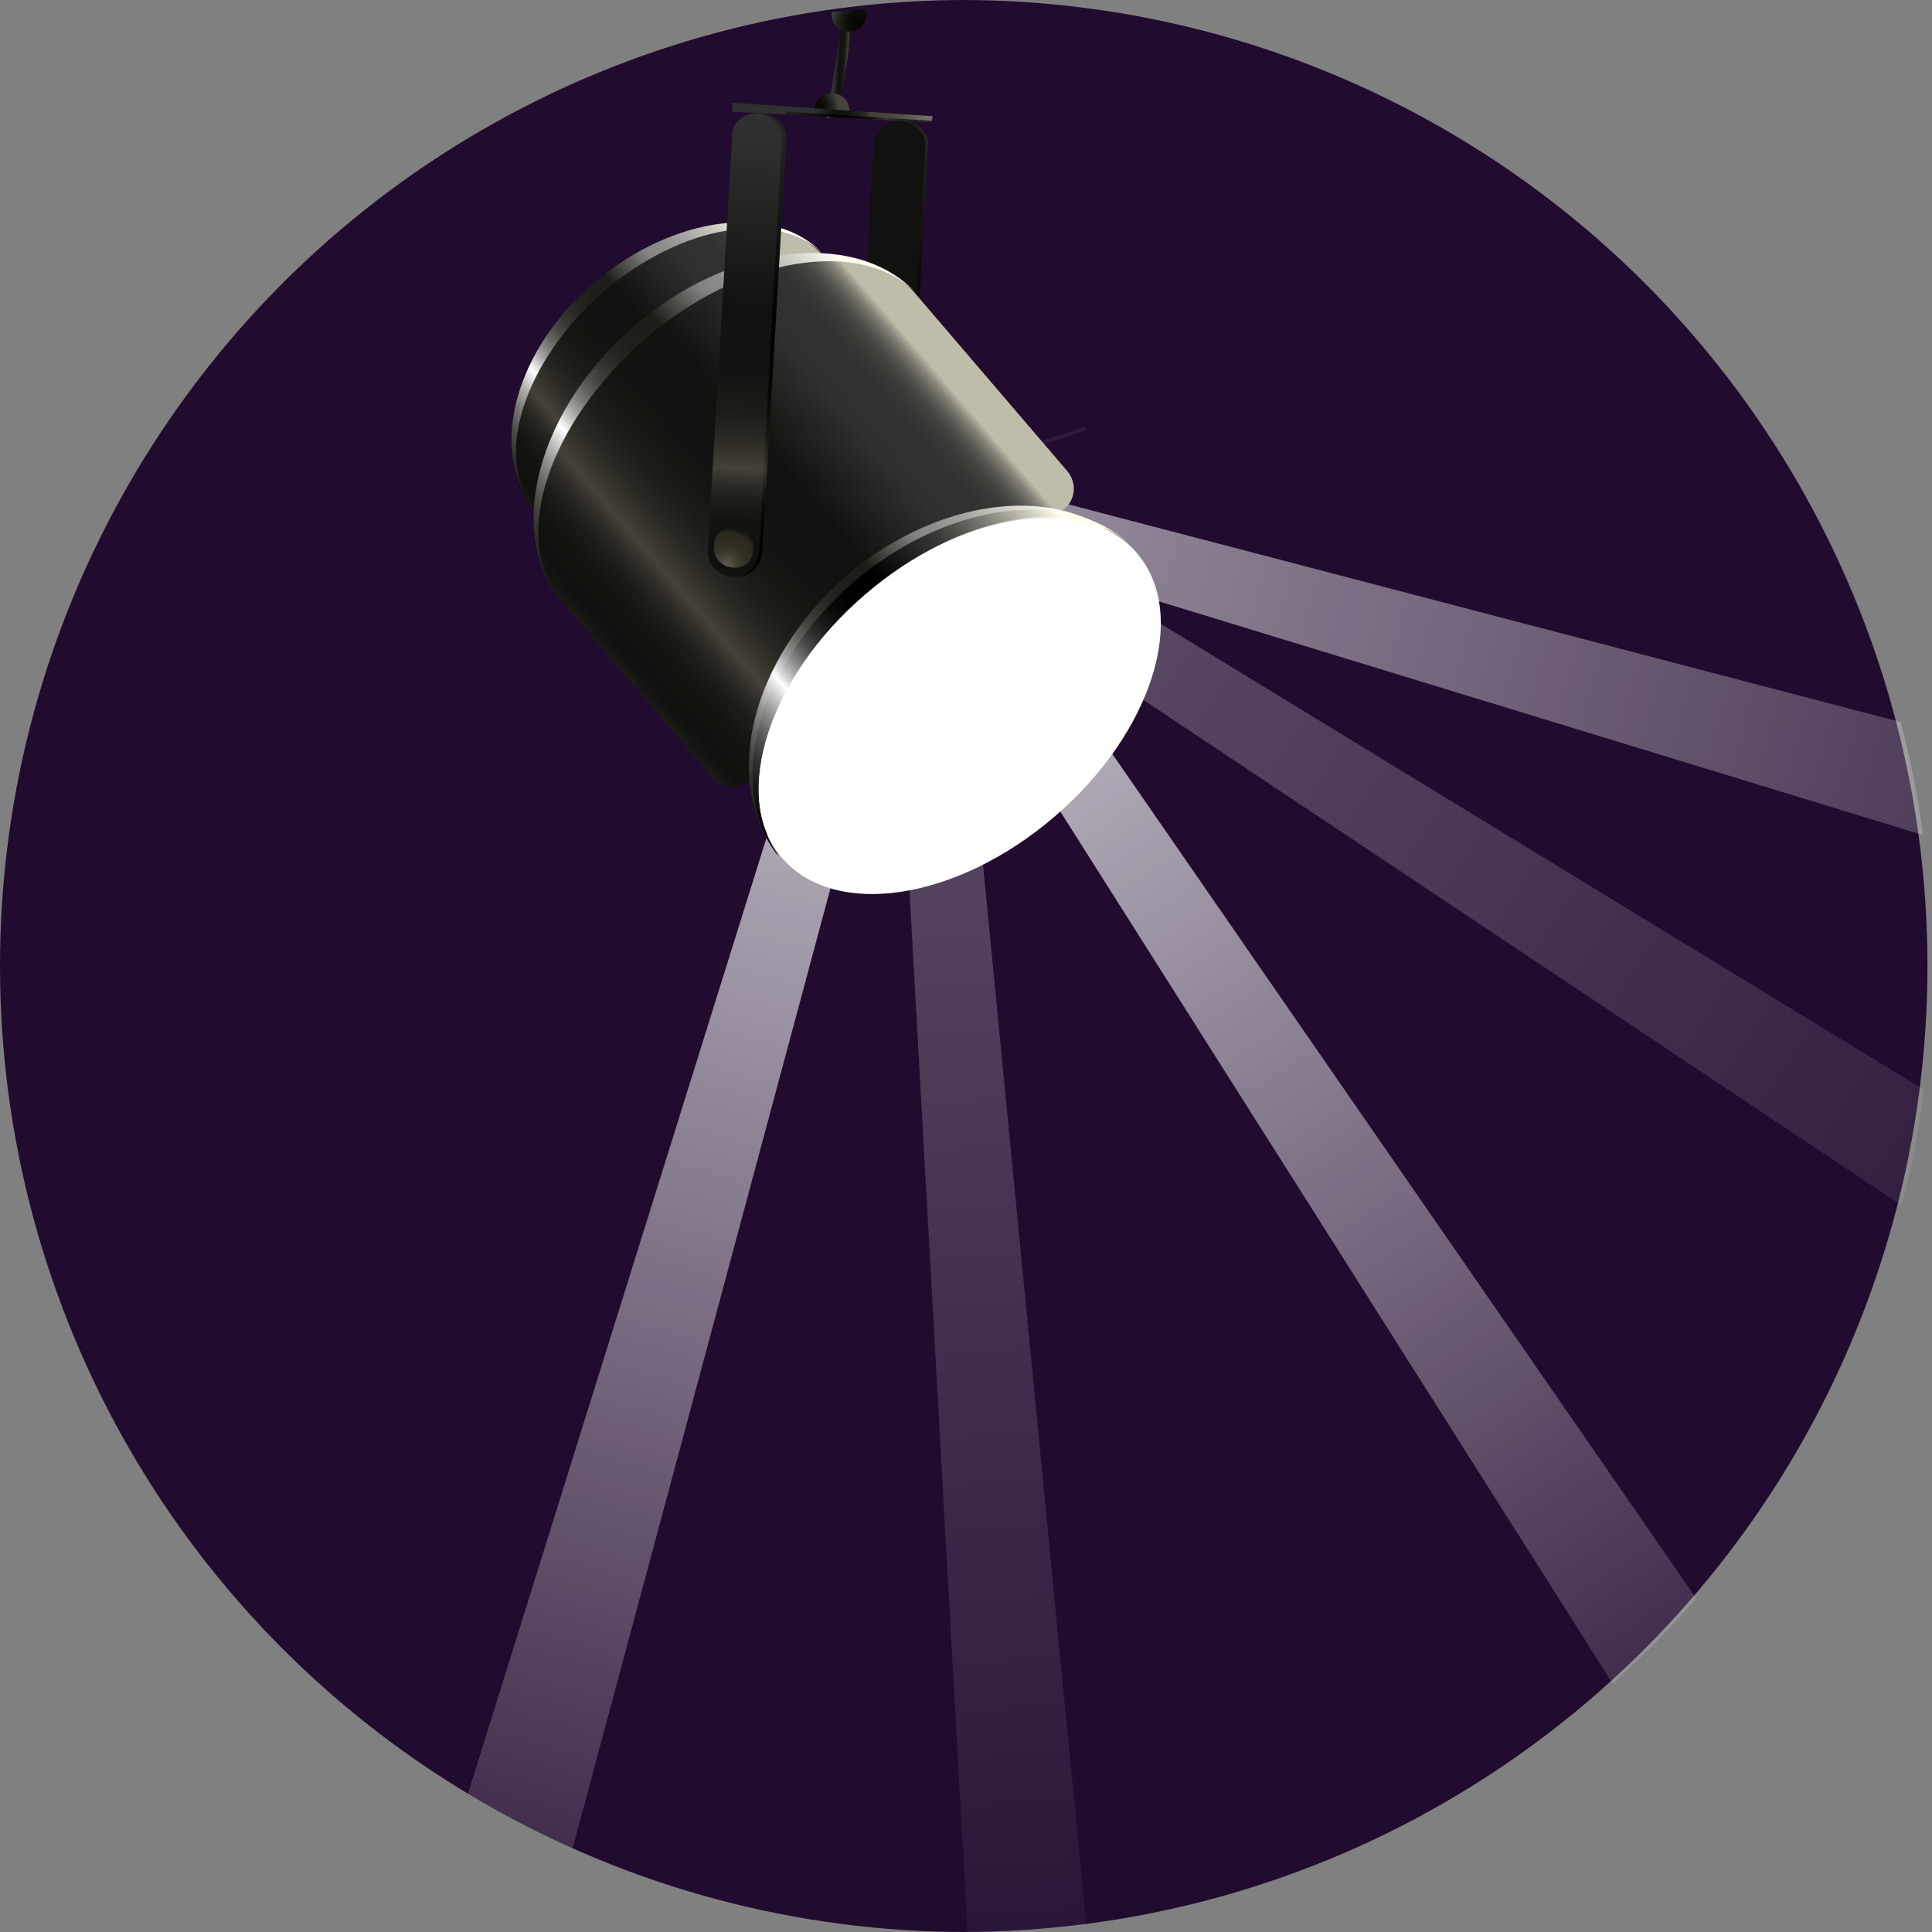 <?xml version="1.0" encoding="utf-8"?>
<!-- Generator: Adobe Illustrator 22.1.0, SVG Export Plug-In . SVG Version: 6.00 Build 0)  -->
<svg version="1.1" id="Calque_3" xmlns="http://www.w3.org/2000/svg" xmlns:xlink="http://www.w3.org/1999/xlink" x="0px" y="0px"
	 viewBox="0 0 128 128" style="enable-background:new 0 0 128 128;" xml:space="preserve">
<rect x="0" y="0" width="128" height="128" fill="#808080" stroke="none"/>
<style type="text/css">
	.st0{clip-path:url(#SVGID_2_);}
	.st1{fill:#210B2F;}
	.st2{opacity:0.29;fill:url(#SVGID_3_);}
	.st3{opacity:0.79;fill:url(#SVGID_4_);}
	.st4{opacity:0.29;fill:url(#SVGID_5_);}
	.st5{opacity:0.55;fill:url(#SVGID_6_);}
	.st6{opacity:0.79;fill:url(#SVGID_7_);}
	.st7{fill:#EEDA80;}
	.st8{fill:#403888;}
	.st9{opacity:7.000000e-02;}
	.st10{fill:none;stroke:#F9F9FF;stroke-width:0.258;stroke-miterlimit:10;}
	.st11{fill:url(#SVGID_8_);}
	.st12{fill:url(#SVGID_9_);}
	.st13{fill:#FFFFFF;}
	.st14{fill:url(#SVGID_10_);}
	.st15{fill:url(#SVGID_11_);}
	.st16{fill:url(#SVGID_12_);}
	.st17{fill:url(#SVGID_13_);}
	.st18{fill:url(#SVGID_14_);}
	.st19{fill:url(#SVGID_15_);}
	.st20{fill:url(#SVGID_16_);}
	.st21{fill:url(#SVGID_17_);}
	.st22{fill:url(#SVGID_18_);}
	.st23{fill:url(#SVGID_19_);}
	.st24{fill:url(#SVGID_20_);}
	.st25{fill:url(#SVGID_21_);}
	.st26{fill:url(#SVGID_22_);}
	.st27{fill:url(#SVGID_23_);}
</style>
<g>
	<g>
		<defs>
			<circle id="SVGID_1_" cx="64" cy="64" r="64"/>
		</defs>
		<clipPath id="SVGID_2_">
			<use xlink:href="#SVGID_1_"  style="overflow:visible;"/>
		</clipPath>
		<g class="st0">
			<circle class="st1" cx="63.7" cy="64" r="64"/>
			<g>
				<g>
					<g>
						
							<linearGradient id="SVGID_3_" gradientUnits="userSpaceOnUse" x1="9.005" y1="234.935" x2="120.003" y2="234.935" gradientTransform="matrix(7.612576e-02 1.001 -0.456 3.468566e-02 167.454 17.376)">
							<stop  offset="1.422280e-03" style="stop-color:#FFFFFF"/>
							<stop  offset="0.997" style="stop-color:#FFFFFF;stop-opacity:0"/>
						</linearGradient>
						<polygon class="st2" points="65.1,145.9 58.9,34.7 62.9,34.4 73.7,145.3 						"/>
						
							<linearGradient id="SVGID_4_" gradientUnits="userSpaceOnUse" x1="30.551" y1="157.451" x2="141.546" y2="157.451" gradientTransform="matrix(-0.28 0.964 -0.44 -0.128 137.261 25.188)">
							<stop  offset="1.422280e-03" style="stop-color:#FFFFFF"/>
							<stop  offset="0.997" style="stop-color:#FFFFFF;stop-opacity:0"/>
						</linearGradient>
						<polygon class="st3" points="24.3,140.3 57.5,34 61.4,35.1 32.5,142.7 						"/>
						
							<linearGradient id="SVGID_5_" gradientUnits="userSpaceOnUse" x1="-4.612" y1="172.248" x2="106.386" y2="172.248" gradientTransform="matrix(0.846 0.539 0.246 -0.386 23.439 103.627)">
							<stop  offset="1.422280e-03" style="stop-color:#FFFFFF"/>
							<stop  offset="0.997" style="stop-color:#FFFFFF;stop-opacity:0"/>
						</linearGradient>
						<polygon class="st4" points="158.1,90.9 63.1,32.9 60.8,36.4 153.5,98.2 						"/>
						
							<linearGradient id="SVGID_6_" gradientUnits="userSpaceOnUse" x1="38.522" y1="66.209" x2="149.518" y2="66.209" gradientTransform="matrix(0.966 0.274 0.125 -0.44 16.671 51.918)">
							<stop  offset="1.422280e-03" style="stop-color:#FFFFFF"/>
							<stop  offset="0.997" style="stop-color:#FFFFFF;stop-opacity:0"/>
						</linearGradient>
						<polygon class="st5" points="170.5,59.5 62.7,31.3 61.6,35.2 168.2,67.8 						"/>
						
							<linearGradient id="SVGID_7_" gradientUnits="userSpaceOnUse" x1="-38.846" y1="368.575" x2="72.148" y2="368.575" gradientTransform="matrix(0.554 0.837 -0.382 0.253 222.164 -26.872)">
							<stop  offset="1.422280e-03" style="stop-color:#FFFFFF"/>
							<stop  offset="0.997" style="stop-color:#FFFFFF;stop-opacity:0"/>
						</linearGradient>
						<polygon class="st6" points="117.9,129 58.3,34.9 61.7,32.6 125.1,124.3 						"/>
					</g>
					<g>
						<g>
							<g>
								<g>
									<polygon class="st7" points="65.9,33.3 56.9,38.7 56.1,38.2 65.9,32.4 									"/>
									<path class="st8" d="M68.1,31L54,39.5c-0.2,0.1-0.4,0.1-0.5-0.1l0,0c-0.1-0.2-0.1-0.4,0.1-0.5l14.1-8.5
										c0.2-0.1,0.4-0.1,0.5,0.1l0,0C68.4,30.7,68.3,30.9,68.1,31z"/>
									<path class="st7" d="M67.1,32.5l-11.4,6.8c-0.6,0.3-1.2,0.4-1.8,0.2l0,0L68.2,31l0,0C68.1,31.6,67.7,32.2,67.1,32.5z"/>
									<g>
										<path class="st7" d="M60.2,37.1l-4.6,2.7c-0.2,0.1-0.4,0-0.5-0.1l0,0c-0.1-0.2,0-0.4,0.1-0.5l4.6-2.7
											c0.2-0.1,0.4,0,0.5,0.1l0,0C60.4,36.8,60.3,37,60.2,37.1z"/>
										<path class="st7" d="M64.1,35.3L59.5,38c-0.2,0.1-0.4,0-0.5-0.1l0,0c-0.1-0.2,0-0.4,0.1-0.5l4.6-2.7
											c0.2-0.1,0.4,0,0.5,0.1l0,0C64.3,35,64.2,35.2,64.1,35.3z"/>
										<path class="st7" d="M63.8,34.9l-4.6,2.7c-0.2,0.1-0.4,0-0.5-0.1l0,0c-0.1-0.2,0-0.4,0.1-0.5l4.6-2.7
											c0.2-0.1,0.4,0,0.5,0.1l0,0C64,34.6,64,34.8,63.8,34.9z"/>
										<path class="st7" d="M67.8,32.5l-4.6,2.7c-0.2,0.1-0.4,0-0.5-0.1l0,0c-0.1-0.2,0-0.4,0.1-0.5l4.6-2.7
											c0.2-0.1,0.4,0,0.5,0.1l0,0C68,32.2,67.9,32.4,67.8,32.5z"/>
									</g>
									<path class="st8" d="M68.1,31L54,39.5c-0.2,0.1-0.4,0.1-0.5-0.1l0,0c-0.1-0.2-0.1-0.4,0.1-0.5l14.1-8.5
										c0.2-0.1,0.4-0.1,0.5,0.1l0,0C68.4,30.7,68.3,30.9,68.1,31z"/>
								</g>
							</g>
							<g>
								<g class="st9">
									<g>
										<line class="st10" x1="43.4" y1="41.7" x2="58.4" y2="36.8"/>
										<line class="st10" x1="45.7" y1="40.3" x2="60.7" y2="35.4"/>
										<line class="st10" x1="47.9" y1="38.9" x2="62.9" y2="34"/>
										<line class="st10" x1="50.1" y1="37.5" x2="65.2" y2="32.6"/>
										<line class="st10" x1="52.4" y1="36.1" x2="67.4" y2="31.2"/>
										<line class="st10" x1="54.6" y1="34.7" x2="69.6" y2="29.8"/>
										<line class="st10" x1="56.9" y1="33.3" x2="71.9" y2="28.4"/>
									</g>
								</g>
							</g>
						</g>
					</g>
				</g>
			</g>
		</g>
		<g class="st0">
			<g>
				
					<linearGradient id="SVGID_8_" gradientUnits="userSpaceOnUse" x1="-36.956" y1="-7268.56" x2="-36.956" y2="-7299.381" gradientTransform="matrix(0.998 5.990000e-02 -5.990000e-02 0.998 -340.411 7296.505)">
					<stop  offset="0.112" style="stop-color:#000100"/>
					<stop  offset="0.166" style="stop-color:#030402"/>
					<stop  offset="0.206" style="stop-color:#0C0D0A"/>
					<stop  offset="0.242" style="stop-color:#1C1C16"/>
					<stop  offset="0.274" style="stop-color:#333128"/>
					<stop  offset="0.281" style="stop-color:#38362C"/>
					<stop  offset="0.301" style="stop-color:#2E2C24"/>
					<stop  offset="0.352" style="stop-color:#1A1914"/>
					<stop  offset="0.411" style="stop-color:#0C0C09"/>
					<stop  offset="0.485" style="stop-color:#040402"/>
					<stop  offset="0.617" style="stop-color:#020200"/>
					<stop  offset="1" style="stop-color:#232323"/>
				</linearGradient>
				<path class="st11" d="M59.9,8L59.9,8c1,0.1,1.7,0.9,1.6,1.8L59.9,37c-0.1,1-0.9,1.7-1.8,1.6l0,0c-1-0.1-1.7-0.9-1.6-1.8
					l1.6-27.2C58.1,8.8,59,8,59.9,8z"/>
				
					<linearGradient id="SVGID_9_" gradientUnits="userSpaceOnUse" x1="-37.171" y1="-7268.56" x2="-37.171" y2="-7299.381" gradientTransform="matrix(0.998 5.990000e-02 -5.990000e-02 0.998 -340.411 7296.505)">
					<stop  offset="0.112" style="stop-color:#10100E"/>
					<stop  offset="0.168" style="stop-color:#131310"/>
					<stop  offset="0.209" style="stop-color:#1C1C18"/>
					<stop  offset="0.245" style="stop-color:#2C2B25"/>
					<stop  offset="0.279" style="stop-color:#434137"/>
					<stop  offset="0.281" style="stop-color:#444238"/>
					<stop  offset="0.296" style="stop-color:#3D3B32"/>
					<stop  offset="0.348" style="stop-color:#292822"/>
					<stop  offset="0.408" style="stop-color:#1B1B17"/>
					<stop  offset="0.483" style="stop-color:#131311"/>
					<stop  offset="0.617" style="stop-color:#11110F"/>
				</linearGradient>
				<path class="st12" d="M59.7,8L59.7,8c1,0.1,1.7,0.9,1.6,1.8L59.7,37c-0.1,1-0.9,1.7-1.8,1.6l0,0c-1-0.1-1.7-0.9-1.6-1.8
					l1.6-27.2C57.9,8.8,58.7,8,59.7,8z"/>
				<g>
					
						<ellipse transform="matrix(0.758 -0.652 0.652 0.758 -15.095 52.802)" class="st13" cx="63.6" cy="46.7" rx="15.5" ry="9.7"/>
					
						<linearGradient id="SVGID_10_" gradientUnits="userSpaceOnUse" x1="5405.827" y1="-5119.587" x2="5405.827" y2="-5145.129" gradientTransform="matrix(0.652 0.758 -0.758 0.652 -7368.204 -720.77)">
						<stop  offset="0" style="stop-color:#5E5D53"/>
						<stop  offset="8.260568e-03" style="stop-color:#53534A"/>
						<stop  offset="3.511417e-02" style="stop-color:#363630"/>
						<stop  offset="6.168868e-02" style="stop-color:#21211D"/>
						<stop  offset="8.763044e-02" style="stop-color:#141412"/>
						<stop  offset="0.112" style="stop-color:#10100E"/>
						<stop  offset="0.168" style="stop-color:#131310"/>
						<stop  offset="0.209" style="stop-color:#1C1C18"/>
						<stop  offset="0.245" style="stop-color:#2C2B25"/>
						<stop  offset="0.279" style="stop-color:#434137"/>
						<stop  offset="0.281" style="stop-color:#444238"/>
						<stop  offset="0.296" style="stop-color:#3D3B32"/>
						<stop  offset="0.348" style="stop-color:#292822"/>
						<stop  offset="0.408" style="stop-color:#1B1B17"/>
						<stop  offset="0.483" style="stop-color:#131311"/>
						<stop  offset="0.617" style="stop-color:#11110F"/>
						<stop  offset="0.798" style="stop-color:#303030"/>
						<stop  offset="0.882" style="stop-color:#323232"/>
						<stop  offset="0.913" style="stop-color:#393937"/>
						<stop  offset="0.935" style="stop-color:#444441"/>
						<stop  offset="0.952" style="stop-color:#555550"/>
						<stop  offset="0.967" style="stop-color:#6B6B62"/>
						<stop  offset="0.981" style="stop-color:#878579"/>
						<stop  offset="0.992" style="stop-color:#A6A494"/>
						<stop  offset="1" style="stop-color:#BFBDA9"/>
					</linearGradient>
					<path class="st14" d="M49,45c-0.3,1.4-2.2,1.9-3.1,0.9L35.3,33.7c-2.9-3.3-0.9-9.8,4.4-14.4c5.4-4.6,12-5.6,14.9-2.3l10.6,12.2
						c1,1.1,0.2,2.8-1.3,2.9c-2.9,0.2-6.4,1.6-9.4,4.2C51.6,38.9,49.7,42.1,49,45z"/>
					
						<linearGradient id="SVGID_11_" gradientUnits="userSpaceOnUse" x1="5396.529" y1="-5119.591" x2="5396.529" y2="-5145.116" gradientTransform="matrix(0.652 0.758 -0.758 0.652 -7368.204 -720.77)">
						<stop  offset="0" style="stop-color:#1A1914"/>
						<stop  offset="5.832366e-02" style="stop-color:#1D1C17"/>
						<stop  offset="0.101" style="stop-color:#262520"/>
						<stop  offset="0.139" style="stop-color:#363530"/>
						<stop  offset="0.175" style="stop-color:#4C4B47"/>
						<stop  offset="0.208" style="stop-color:#686864"/>
						<stop  offset="0.24" style="stop-color:#8B8B88"/>
						<stop  offset="0.271" style="stop-color:#B5B4B3"/>
						<stop  offset="0.299" style="stop-color:#E4E3E3"/>
						<stop  offset="0.315" style="stop-color:#FFFFFF"/>
						<stop  offset="0.316" style="stop-color:#FBFBFB"/>
						<stop  offset="0.337" style="stop-color:#CDCDCC"/>
						<stop  offset="0.358" style="stop-color:#A4A3A1"/>
						<stop  offset="0.382" style="stop-color:#807F7C"/>
						<stop  offset="0.407" style="stop-color:#61615C"/>
						<stop  offset="0.434" style="stop-color:#494843"/>
						<stop  offset="0.464" style="stop-color:#36352F"/>
						<stop  offset="0.498" style="stop-color:#282721"/>
						<stop  offset="0.54" style="stop-color:#201F19"/>
						<stop  offset="0.617" style="stop-color:#1E1D17"/>
						<stop  offset="0.739" style="stop-color:#848484"/>
						<stop  offset="0.777" style="stop-color:#8C8C8B"/>
						<stop  offset="0.836" style="stop-color:#A3A29F"/>
						<stop  offset="0.909" style="stop-color:#C8C7C0"/>
						<stop  offset="0.993" style="stop-color:#FAF9EE"/>
						<stop  offset="1" style="stop-color:#FFFEF2"/>
					</linearGradient>
					<path class="st15" d="M35.3,33.6c0-0.1-0.1-0.1-0.1-0.2c-2.8-3.8-1-10.3,4.2-14.7s11.9-5.3,15.1-1.9c0.1,0.1,0.1,0.1,0.2,0.2
						c-3-3.2-9.5-2.2-14.8,2.4C34.8,23.9,32.7,30.1,35.3,33.6z"/>
					
						<linearGradient id="SVGID_12_" gradientUnits="userSpaceOnUse" x1="5410.398" y1="-5116.844" x2="5410.398" y2="-5147.864" gradientTransform="matrix(0.652 0.758 -0.758 0.652 -7368.204 -720.77)">
						<stop  offset="0" style="stop-color:#5E5D53"/>
						<stop  offset="8.260568e-03" style="stop-color:#53534A"/>
						<stop  offset="3.511417e-02" style="stop-color:#363630"/>
						<stop  offset="6.168868e-02" style="stop-color:#21211D"/>
						<stop  offset="8.763044e-02" style="stop-color:#141412"/>
						<stop  offset="0.112" style="stop-color:#10100E"/>
						<stop  offset="0.168" style="stop-color:#131310"/>
						<stop  offset="0.209" style="stop-color:#1C1C18"/>
						<stop  offset="0.245" style="stop-color:#2C2B25"/>
						<stop  offset="0.279" style="stop-color:#434137"/>
						<stop  offset="0.281" style="stop-color:#444238"/>
						<stop  offset="0.296" style="stop-color:#3D3B32"/>
						<stop  offset="0.348" style="stop-color:#292822"/>
						<stop  offset="0.408" style="stop-color:#1B1B17"/>
						<stop  offset="0.483" style="stop-color:#131311"/>
						<stop  offset="0.617" style="stop-color:#11110F"/>
						<stop  offset="0.798" style="stop-color:#303030"/>
						<stop  offset="0.882" style="stop-color:#323232"/>
						<stop  offset="0.913" style="stop-color:#393937"/>
						<stop  offset="0.935" style="stop-color:#444441"/>
						<stop  offset="0.952" style="stop-color:#555550"/>
						<stop  offset="0.967" style="stop-color:#6B6B62"/>
						<stop  offset="0.981" style="stop-color:#878579"/>
						<stop  offset="0.992" style="stop-color:#A6A494"/>
						<stop  offset="1" style="stop-color:#BFBDA9"/>
					</linearGradient>
					<path class="st16" d="M50.3,50.6c-0.2,1.5-2.2,2.1-3.1,0.9L37.1,39.7c-3.5-4.1-1.1-11.9,5.4-17.5s14.6-6.8,18.1-2.8l10.1,11.8
						c1,1.2,0.2,2.9-1.3,2.9c-3.8,0-8.2,1.8-12.2,5.2C53.4,42.7,50.9,47,50.3,50.6z"/>
					
						<linearGradient id="SVGID_13_" gradientUnits="userSpaceOnUse" x1="5423.339" y1="-5116.85" x2="5423.339" y2="-5147.854" gradientTransform="matrix(0.652 0.758 -0.758 0.652 -7368.204 -720.77)">
						<stop  offset="0" style="stop-color:#1A1914"/>
						<stop  offset="5.832366e-02" style="stop-color:#1D1C17"/>
						<stop  offset="0.101" style="stop-color:#262520"/>
						<stop  offset="0.139" style="stop-color:#363530"/>
						<stop  offset="0.175" style="stop-color:#4C4B47"/>
						<stop  offset="0.208" style="stop-color:#686864"/>
						<stop  offset="0.24" style="stop-color:#8B8B88"/>
						<stop  offset="0.271" style="stop-color:#B5B4B3"/>
						<stop  offset="0.299" style="stop-color:#E4E3E3"/>
						<stop  offset="0.315" style="stop-color:#FFFFFF"/>
						<stop  offset="0.316" style="stop-color:#FBFBFB"/>
						<stop  offset="0.337" style="stop-color:#CDCDCC"/>
						<stop  offset="0.358" style="stop-color:#A4A3A1"/>
						<stop  offset="0.382" style="stop-color:#807F7C"/>
						<stop  offset="0.407" style="stop-color:#61615C"/>
						<stop  offset="0.434" style="stop-color:#494843"/>
						<stop  offset="0.464" style="stop-color:#36352F"/>
						<stop  offset="0.498" style="stop-color:#282721"/>
						<stop  offset="0.54" style="stop-color:#201F19"/>
						<stop  offset="0.617" style="stop-color:#1E1D17"/>
						<stop  offset="0.739" style="stop-color:#848484"/>
						<stop  offset="0.777" style="stop-color:#8C8C8B"/>
						<stop  offset="0.836" style="stop-color:#A3A29F"/>
						<stop  offset="0.909" style="stop-color:#C8C7C0"/>
						<stop  offset="0.993" style="stop-color:#FAF9EE"/>
						<stop  offset="1" style="stop-color:#FFFEF2"/>
					</linearGradient>
					<path class="st17" d="M51.6,56.7c-0.1-0.1-0.1-0.1-0.2-0.2c-3.6-4.9-1.6-12.8,4.6-18.3c6.3-5.4,14.6-6.3,18.8-1.9
						c0.1,0.1,0.1,0.1,0.2,0.2c-3.6-3.8-11.5-2.5-17.9,3C50.9,44.9,48.5,52.6,51.6,56.7z"/>
					
						<linearGradient id="SVGID_14_" gradientUnits="userSpaceOnUse" x1="5423.644" y1="-5116.85" x2="5423.644" y2="-5147.859" gradientTransform="matrix(0.652 0.758 -0.758 0.652 -7368.204 -720.77)">
						<stop  offset="0" style="stop-color:#000000"/>
						<stop  offset="5.651803e-02" style="stop-color:#030303"/>
						<stop  offset="9.819396e-02" style="stop-color:#0C0C0C"/>
						<stop  offset="0.135" style="stop-color:#1C1C1C"/>
						<stop  offset="0.169" style="stop-color:#333333"/>
						<stop  offset="0.202" style="stop-color:#505050"/>
						<stop  offset="0.232" style="stop-color:#747474"/>
						<stop  offset="0.262" style="stop-color:#9F9F9F"/>
						<stop  offset="0.29" style="stop-color:#CFCFCF"/>
						<stop  offset="0.315" style="stop-color:#FFFFFF"/>
						<stop  offset="0.324" style="stop-color:#E5E5E5"/>
						<stop  offset="0.344" style="stop-color:#B5B5B5"/>
						<stop  offset="0.366" style="stop-color:#8A8A8A"/>
						<stop  offset="0.388" style="stop-color:#656565"/>
						<stop  offset="0.412" style="stop-color:#454545"/>
						<stop  offset="0.439" style="stop-color:#2C2C2C"/>
						<stop  offset="0.468" style="stop-color:#181818"/>
						<stop  offset="0.501" style="stop-color:#0A0A0A"/>
						<stop  offset="0.543" style="stop-color:#020202"/>
						<stop  offset="0.617" style="stop-color:#000000"/>
						<stop  offset="0.739" style="stop-color:#2E2E2E"/>
						<stop  offset="0.765" style="stop-color:#363635"/>
						<stop  offset="0.805" style="stop-color:#4D4D4A"/>
						<stop  offset="0.855" style="stop-color:#72716B"/>
						<stop  offset="0.913" style="stop-color:#A5A498"/>
						<stop  offset="0.977" style="stop-color:#E5E5D2"/>
						<stop  offset="1" style="stop-color:#FFFEE9"/>
					</linearGradient>
					<path class="st18" d="M51.6,56.7c-0.1-0.1-0.1-0.1-0.2-0.2c-3.3-4.6-1.2-12.4,5.1-17.9c6.3-5.4,14.4-6.4,18.5-2.4
						c0.1,0.1,0.1,0.1,0.2,0.2c-3.6-3.8-11.5-2.5-17.9,3S48.5,52.6,51.6,56.7z"/>
					
						<linearGradient id="SVGID_15_" gradientUnits="userSpaceOnUse" x1="5401.3" y1="-5116.849" x2="5401.3" y2="-5147.859" gradientTransform="matrix(0.652 0.758 -0.758 0.652 -7368.204 -720.77)">
						<stop  offset="0" style="stop-color:#1A1914"/>
						<stop  offset="5.832366e-02" style="stop-color:#1D1C17"/>
						<stop  offset="0.101" style="stop-color:#262520"/>
						<stop  offset="0.139" style="stop-color:#363530"/>
						<stop  offset="0.175" style="stop-color:#4C4B47"/>
						<stop  offset="0.208" style="stop-color:#686864"/>
						<stop  offset="0.24" style="stop-color:#8B8B88"/>
						<stop  offset="0.271" style="stop-color:#B5B4B3"/>
						<stop  offset="0.299" style="stop-color:#E4E3E3"/>
						<stop  offset="0.315" style="stop-color:#FFFFFF"/>
						<stop  offset="0.316" style="stop-color:#FBFBFB"/>
						<stop  offset="0.337" style="stop-color:#CDCDCC"/>
						<stop  offset="0.358" style="stop-color:#A4A3A1"/>
						<stop  offset="0.382" style="stop-color:#807F7C"/>
						<stop  offset="0.407" style="stop-color:#61615C"/>
						<stop  offset="0.434" style="stop-color:#494843"/>
						<stop  offset="0.464" style="stop-color:#36352F"/>
						<stop  offset="0.498" style="stop-color:#282721"/>
						<stop  offset="0.54" style="stop-color:#201F19"/>
						<stop  offset="0.617" style="stop-color:#1E1D17"/>
						<stop  offset="0.739" style="stop-color:#848484"/>
						<stop  offset="0.777" style="stop-color:#8C8C8B"/>
						<stop  offset="0.836" style="stop-color:#A3A29F"/>
						<stop  offset="0.909" style="stop-color:#C8C7C0"/>
						<stop  offset="0.993" style="stop-color:#FAF9EE"/>
						<stop  offset="1" style="stop-color:#FFFEF2"/>
					</linearGradient>
					<path class="st19" d="M37.1,39.7c-0.1-0.1-0.1-0.1-0.2-0.2c-3.3-4.6-1.2-12.4,5.1-17.9c6.3-5.4,14.4-6.4,18.5-2.4
						c0.1,0.1,0.1,0.1,0.2,0.2C57,15.7,49,17,42.7,22.5S33.8,35.5,37.1,39.7z"/>
				</g>
				
					<linearGradient id="SVGID_16_" gradientUnits="userSpaceOnUse" x1="-42.156" y1="-7302.675" x2="-40.679" y2="-7302.675" gradientTransform="matrix(0.998 5.990000e-02 -5.990000e-02 0.998 -340.411 7296.505)">
					<stop  offset="0" style="stop-color:#BFBDA9"/>
					<stop  offset="7.646465e-03" style="stop-color:#A6A494"/>
					<stop  offset="1.942067e-02" style="stop-color:#878579"/>
					<stop  offset="3.276167e-02" style="stop-color:#6B6B62"/>
					<stop  offset="4.782892e-02" style="stop-color:#555550"/>
					<stop  offset="6.542706e-02" style="stop-color:#444441"/>
					<stop  offset="8.717738e-02" style="stop-color:#393937"/>
					<stop  offset="0.118" style="stop-color:#323232"/>
					<stop  offset="0.202" style="stop-color:#303030"/>
					<stop  offset="0.383" style="stop-color:#11110F"/>
					<stop  offset="0.517" style="stop-color:#131311"/>
					<stop  offset="0.592" style="stop-color:#1B1B17"/>
					<stop  offset="0.652" style="stop-color:#292822"/>
					<stop  offset="0.704" style="stop-color:#3D3B32"/>
					<stop  offset="0.72" style="stop-color:#444238"/>
					<stop  offset="0.721" style="stop-color:#434137"/>
					<stop  offset="0.755" style="stop-color:#2C2B25"/>
					<stop  offset="0.791" style="stop-color:#1C1C18"/>
					<stop  offset="0.832" style="stop-color:#131310"/>
					<stop  offset="0.888" style="stop-color:#10100E"/>
					<stop  offset="0.912" style="stop-color:#141412"/>
					<stop  offset="0.938" style="stop-color:#21211D"/>
					<stop  offset="0.965" style="stop-color:#363630"/>
					<stop  offset="0.992" style="stop-color:#53534A"/>
					<stop  offset="1" style="stop-color:#5E5D53"/>
				</linearGradient>
				<polygon class="st20" points="55.8,1.2 56.6,1.2 55.5,7.8 54.8,7.8 				"/>
				
					<radialGradient id="SVGID_17_" cx="-14318.419" cy="538.367" r="2.253" gradientTransform="matrix(-0.998 -5.990000e-02 5.990000e-02 -0.998 -14268.729 -313.051)" gradientUnits="userSpaceOnUse">
					<stop  offset="0" style="stop-color:#000000"/>
					<stop  offset="3.270639e-03" style="stop-color:#000000"/>
					<stop  offset="0.112" style="stop-color:#060703"/>
					<stop  offset="0.412" style="stop-color:#080904"/>
					<stop  offset="0.56" style="stop-color:#0C0D08"/>
					<stop  offset="0.716" style="stop-color:#191914"/>
					<stop  offset="0.875" style="stop-color:#2E2E29"/>
					<stop  offset="1" style="stop-color:#44433E"/>
				</radialGradient>
				<path class="st21" d="M55.2,6.2L55.2,6.2c0.6,0,1.1,0.5,1.1,1.2v0.1L54,7.4V7.2C54,6.6,54.5,6.1,55.2,6.2z"/>
				
					<radialGradient id="SVGID_18_" cx="-14275.066" cy="491.306" r="1.96" gradientTransform="matrix(-1 1.213395e-03 -1.213395e-03 -1 -14217.571 510.188)" gradientUnits="userSpaceOnUse">
					<stop  offset="0" style="stop-color:#000000"/>
					<stop  offset="2.070763e-03" style="stop-color:#000000"/>
					<stop  offset="7.057360e-02" style="stop-color:#060703"/>
					<stop  offset="0.261" style="stop-color:#080904"/>
					<stop  offset="0.447" style="stop-color:#0C0D08"/>
					<stop  offset="0.642" style="stop-color:#191914"/>
					<stop  offset="0.843" style="stop-color:#2E2E29"/>
					<stop  offset="1" style="stop-color:#44433E"/>
				</radialGradient>
				<path class="st22" d="M56.3,2.1L56.3,2.1c0.6,0,1.1-0.5,1.1-1.2V0.6l-2.3,0.2v0.1C55.1,1.6,55.6,2.1,56.3,2.1z"/>
				
					<linearGradient id="SVGID_19_" gradientUnits="userSpaceOnUse" x1="-46.353" y1="-7268.56" x2="-46.353" y2="-7299.372" gradientTransform="matrix(0.998 5.990000e-02 -5.990000e-02 0.998 -340.411 7296.505)">
					<stop  offset="0.112" style="stop-color:#000100"/>
					<stop  offset="0.166" style="stop-color:#030402"/>
					<stop  offset="0.206" style="stop-color:#0C0D0A"/>
					<stop  offset="0.242" style="stop-color:#1C1C16"/>
					<stop  offset="0.274" style="stop-color:#333128"/>
					<stop  offset="0.281" style="stop-color:#38362C"/>
					<stop  offset="0.301" style="stop-color:#2E2C24"/>
					<stop  offset="0.352" style="stop-color:#1A1914"/>
					<stop  offset="0.411" style="stop-color:#0C0C09"/>
					<stop  offset="0.485" style="stop-color:#040402"/>
					<stop  offset="0.617" style="stop-color:#020200"/>
					<stop  offset="1" style="stop-color:#232323"/>
				</linearGradient>
				<path class="st23" d="M50.5,7.5L50.5,7.5c1,0.1,1.7,0.9,1.6,1.8l-1.6,27.3c-0.1,1-0.9,1.7-1.8,1.6l0,0c-1-0.1-1.7-0.9-1.6-1.8
					l1.6-27.2C48.7,8.2,49.5,7.5,50.5,7.5z"/>
				
					<linearGradient id="SVGID_20_" gradientUnits="userSpaceOnUse" x1="-46.579" y1="-7268.582" x2="-46.579" y2="-7299.386" gradientTransform="matrix(0.998 5.990000e-02 -5.990000e-02 0.998 -340.411 7296.505)">
					<stop  offset="0.112" style="stop-color:#10100E"/>
					<stop  offset="0.168" style="stop-color:#131310"/>
					<stop  offset="0.209" style="stop-color:#1C1C18"/>
					<stop  offset="0.245" style="stop-color:#2C2B25"/>
					<stop  offset="0.279" style="stop-color:#434137"/>
					<stop  offset="0.281" style="stop-color:#444238"/>
					<stop  offset="0.296" style="stop-color:#3D3B32"/>
					<stop  offset="0.348" style="stop-color:#292822"/>
					<stop  offset="0.408" style="stop-color:#1B1B17"/>
					<stop  offset="0.483" style="stop-color:#131311"/>
					<stop  offset="0.617" style="stop-color:#11110F"/>
					<stop  offset="1" style="stop-color:#303030"/>
				</linearGradient>
				<path class="st24" d="M50.2,7.5L50.2,7.5c1,0.1,1.7,0.9,1.6,1.8l-1.5,27.3c-0.1,1-0.9,1.7-1.8,1.6l0,0c-1-0.1-1.7-0.9-1.6-1.8
					l1.6-27.2C48.4,8.1,49.3,7.5,50.2,7.5z"/>
				
					<linearGradient id="SVGID_21_" gradientUnits="userSpaceOnUse" x1="-5417.279" y1="1082.548" x2="-5417.279" y2="1069.315" gradientTransform="matrix(5.990000e-02 -0.998 0.998 5.990000e-02 -694.389 -5464.495)">
					<stop  offset="0" style="stop-color:#737165"/>
					<stop  offset="2.972122e-02" style="stop-color:#6A685C"/>
					<stop  offset="0.116" style="stop-color:#555348"/>
					<stop  offset="0.201" style="stop-color:#48463C"/>
					<stop  offset="0.281" style="stop-color:#444238"/>
					<stop  offset="0.289" style="stop-color:#3D3B32"/>
					<stop  offset="0.319" style="stop-color:#292822"/>
					<stop  offset="0.352" style="stop-color:#1B1B17"/>
					<stop  offset="0.395" style="stop-color:#131311"/>
					<stop  offset="0.471" style="stop-color:#11110F"/>
					<stop  offset="0.563" style="stop-color:#303030"/>
					<stop  offset="0.625" style="stop-color:#303030"/>
					<stop  offset="1" style="stop-color:#303030"/>
				</linearGradient>
				<polygon class="st25" points="48.5,7.4 48.5,6.8 61.8,7.7 61.7,8.1 				"/>
				
					<linearGradient id="SVGID_22_" gradientUnits="userSpaceOnUse" x1="-5417.442" y1="1082.548" x2="-5417.442" y2="1072.867" gradientTransform="matrix(5.990000e-02 -0.998 0.998 5.990000e-02 -694.389 -5464.495)">
					<stop  offset="0.112" style="stop-color:#202020"/>
					<stop  offset="0.187" style="stop-color:#232321"/>
					<stop  offset="0.243" style="stop-color:#2C2B26"/>
					<stop  offset="0.281" style="stop-color:#38362C"/>
					<stop  offset="0.301" style="stop-color:#2E2C24"/>
					<stop  offset="0.352" style="stop-color:#1A1914"/>
					<stop  offset="0.411" style="stop-color:#0C0C09"/>
					<stop  offset="0.485" style="stop-color:#040402"/>
					<stop  offset="0.617" style="stop-color:#020200"/>
					<stop  offset="1" style="stop-color:#232323"/>
				</linearGradient>
				<polygon class="st26" points="52.1,7.6 52.1,7.4 61.7,8 61.7,8.1 				"/>
				
					<radialGradient id="SVGID_23_" cx="-47.074" cy="-7270.742" r="2.389" gradientTransform="matrix(0.998 5.990000e-02 -5.990000e-02 0.998 -340.411 7296.505)" gradientUnits="userSpaceOnUse">
					<stop  offset="0" style="stop-color:#625F54"/>
					<stop  offset="0.112" style="stop-color:#545146"/>
					<stop  offset="0.328" style="stop-color:#3F3D31"/>
					<stop  offset="0.539" style="stop-color:#323024"/>
					<stop  offset="0.739" style="stop-color:#2E2C20"/>
					<stop  offset="0.897" style="stop-color:#2C2A1F"/>
					<stop  offset="0.953" style="stop-color:#25241B"/>
					<stop  offset="0.994" style="stop-color:#1A1914"/>
					<stop  offset="1" style="stop-color:#171712"/>
				</radialGradient>
				<path class="st27" d="M47.3,36.2c0-0.8,0.6-1.3,1.4-1.2c0.8,0,1.3,0.6,1.2,1.4c0,0.8-0.6,1.3-1.4,1.2
					C47.7,37.5,47.2,36.8,47.3,36.2z"/>
			</g>
		</g>
	</g>
</g>
</svg>
